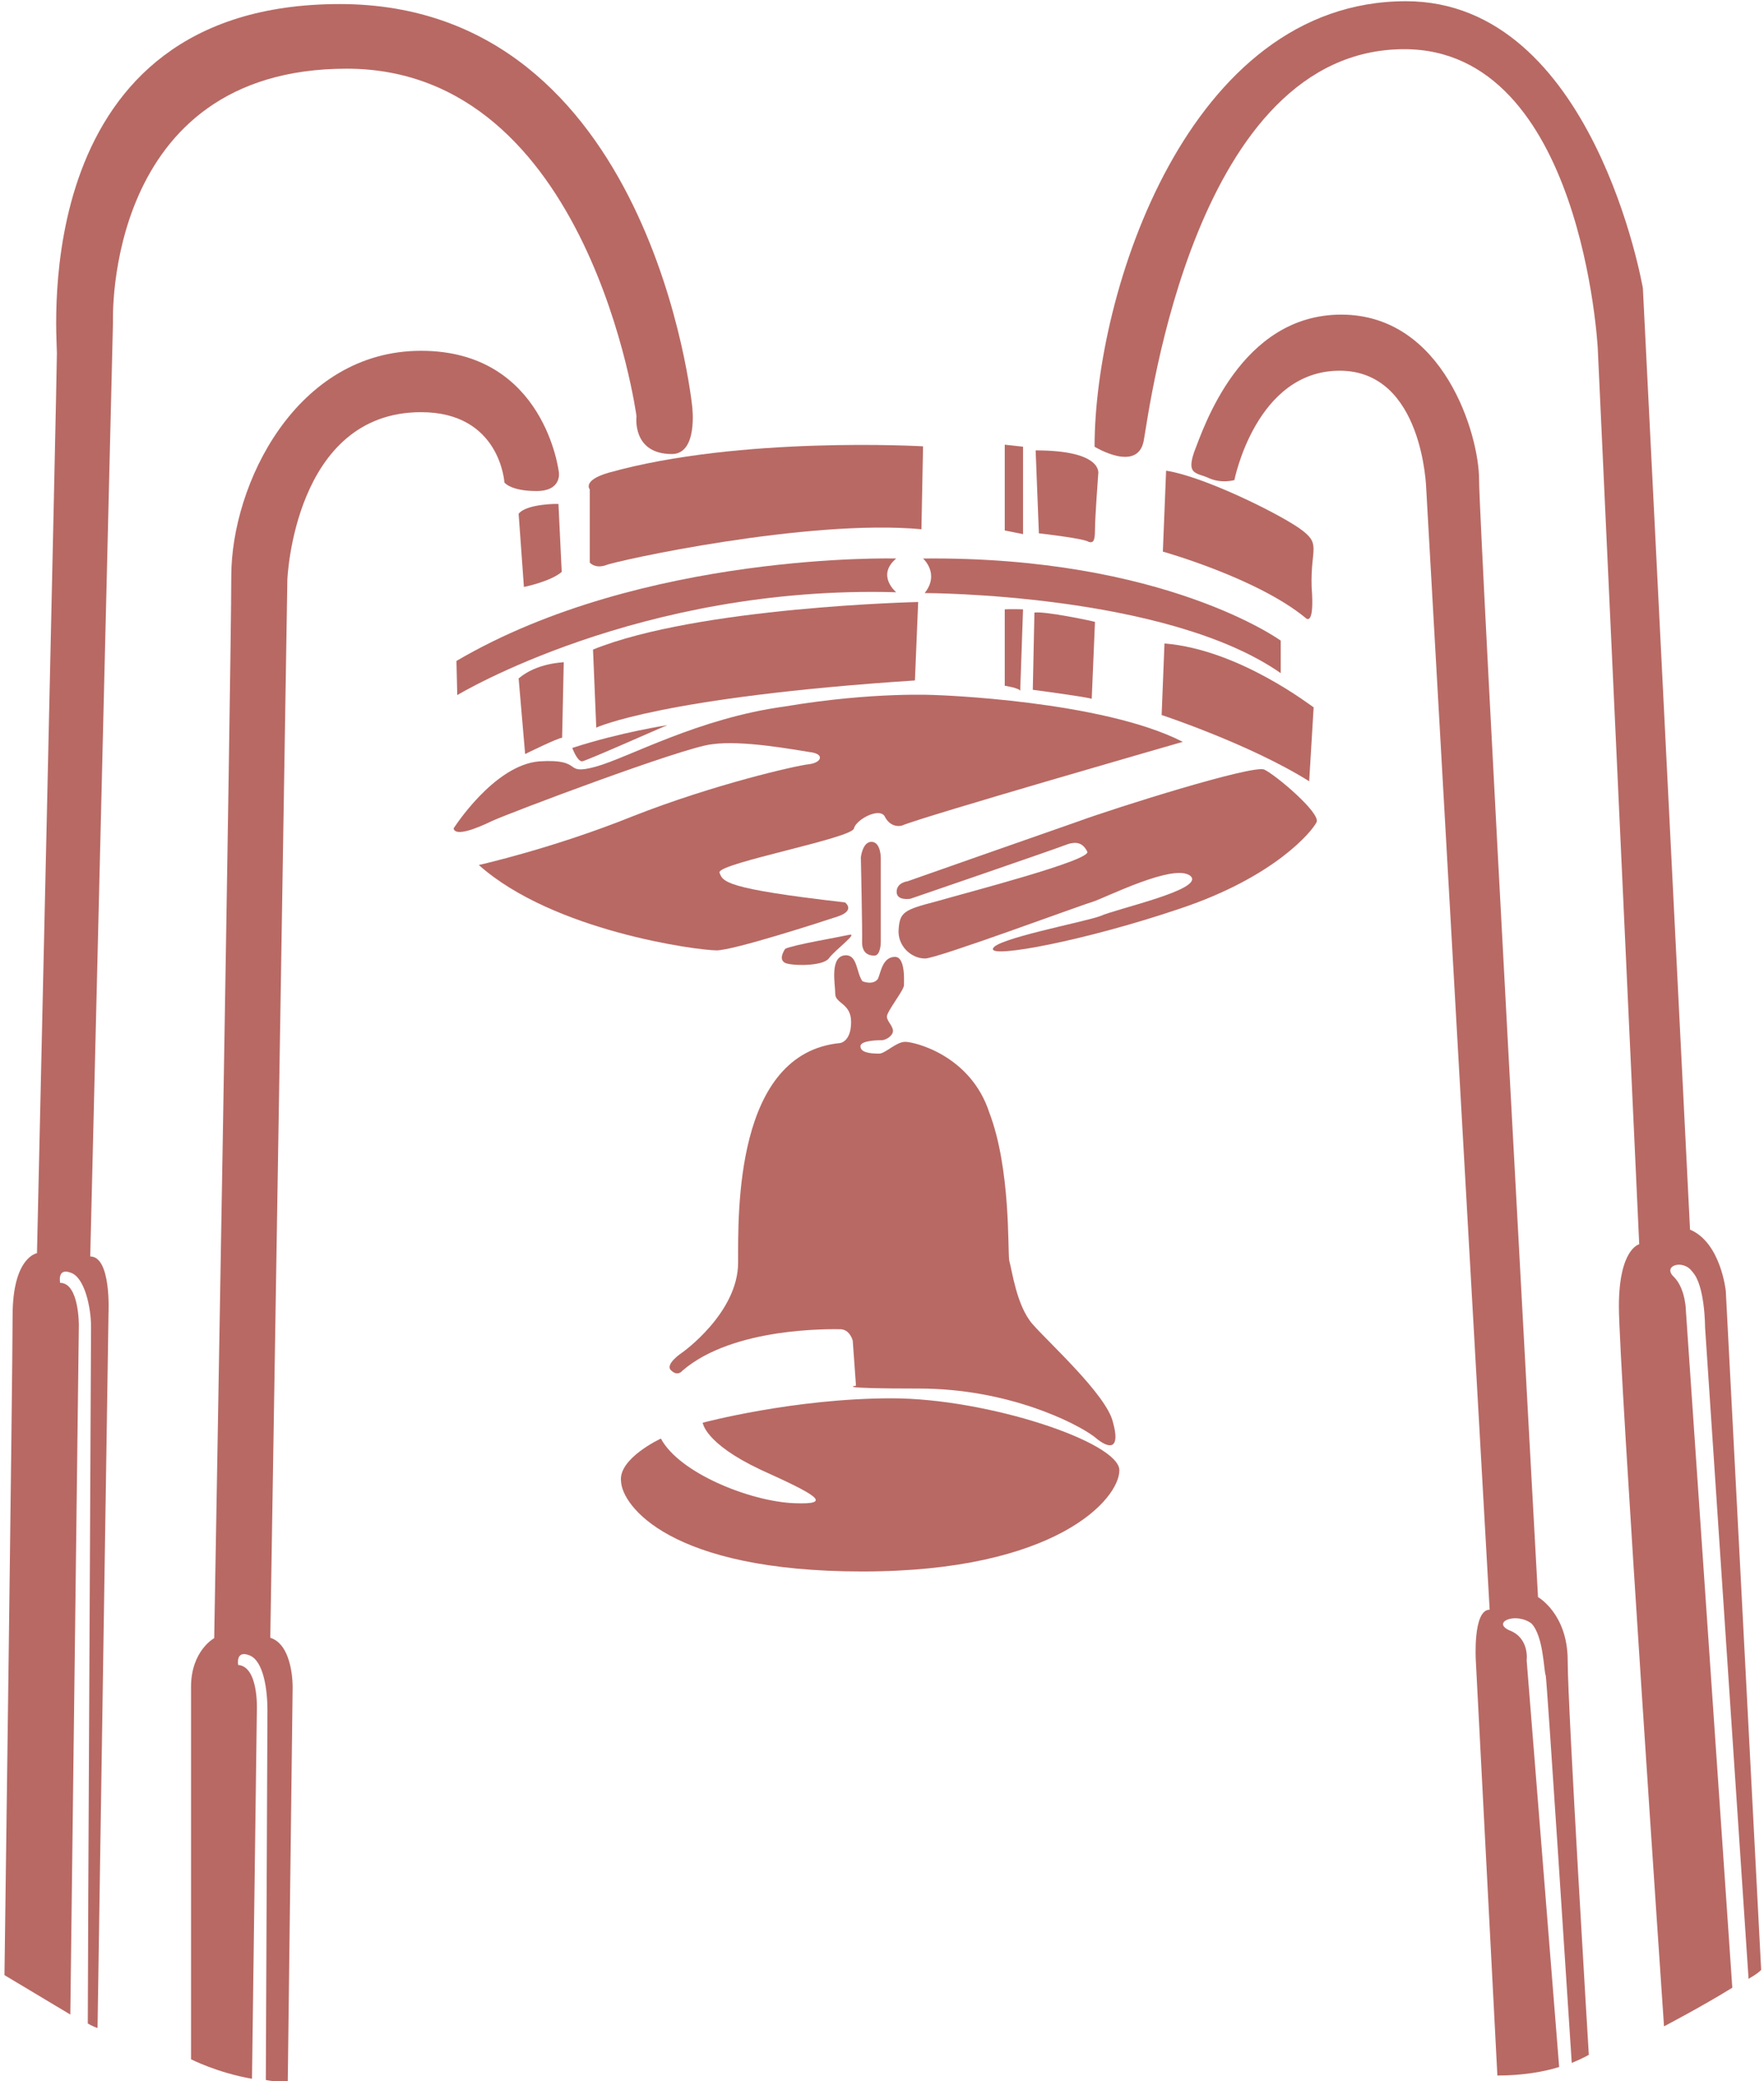 <?xml version="1.0" encoding="utf-8"?>
<!-- Generator: $$$/GeneralStr/196=Adobe Illustrator 27.6.0, SVG Export Plug-In . SVG Version: 6.00 Build 0)  -->
<svg version="1.1" id="圖層_1" xmlns="http://www.w3.org/2000/svg" xmlns:xlink="http://www.w3.org/1999/xlink" x="0px" y="0px"
	 viewBox="0 0 434 512" style="enable-background:new 0 0 434 512;" xml:space="preserve">
<style type="text/css">
	.st0{fill:#B86964;}
</style>
<g>
	<path class="st0" d="M170.3,100c0,0-9.9-99-86.7-99C6.8,1,14,81.6,14,86.9c0,5.2-4.9,221.4-4.9,221.4s-6,0.9-6,15.4
		c0,14.4-2,162.2-2,162.2s9.2,5.5,16.2,9.7l2.1-169.5c0,0,0.1-10.5-4.6-10.5c0,0-0.8-3.8,2.6-2.5c3.4,1.1,5,8.5,5,13.3
		c0,4.5-0.8,156.8-0.8,171.4c1,0.6,2,1,2.4,1.1l2.7-175.9c0,0,0.7-13.9-4.5-13.9l5.6-230c0,0-2.3-62.2,57.5-62.2
		c59.8,0,71.3,85.5,71.3,85.5s-1.2,9.3,8.7,9.3C171.8,111.7,170.3,100,170.3,100z"/>
	<path class="st0" d="M137.5,116.2c0,0-3.4-29.9-33.9-29.9c-30.7,0-46.7,32.8-46.7,55.5c0,22.5-4.2,261.2-4.2,261.2s-5.7,3.1-5.7,12
		c0,9.1,0,91.6,0,91.6s6.4,3.3,15,4.8l1.2-91c0,0,0.4-10.4-4.6-10.8c0,0-0.7-3.7,2.7-2.4c3.6,1.3,4.5,8.7,4.5,13.5
		c0,2.2-0.2,47.6-0.4,91c2,0.4,3.7,0.4,5.4,0.4l1.2-97c0,0,0.2-10.4-5.5-12.2l4.2-260.3c0,0,1.6-41.2,32.9-41.2
		c19.5,0,20.5,17.3,20.5,17.3s1.5,2.1,7.9,2.1C138.3,120.8,137.5,116.2,137.5,116.2z"/>
	<path class="st0" d="M371.4,401.1c-4.5-2,1.5-4.6,5.4-1.7c3,3.2,3,11.7,3.5,12.8c0.3,1.1,5.7,84.7,6.4,95.3c2.7-1.1,4.2-2,4.2-2
		s-5.2-85.5-5.2-97c0-11.5-7.3-15.6-7.3-15.6s-14.5-264-14.5-274.9c0-11-8.7-40.6-33.9-40.6c-24.8,0-33.9,27.9-36.2,33.8
		c-2,5.8,0.7,5,3.8,6.5c3.1,1.3,6.1,0.4,6.1,0.4s5.3-26.9,25.9-26.9c20.6,0,21.3,29.1,21.3,29.1l15.6,275.7
		c-4.2,0-3.4,12.6-3.4,12.6l5.3,102c6.1,0,11.4-0.9,15.2-2.1l-8-100.1C375.6,408.6,376.4,403,371.4,401.1z"/>
	<path class="st0" d="M411.9,314.2c-3.1-2.8,2.2-4.6,4.5-1.3c3.1,3.3,3.1,13.6,3.1,13.6l10.7,160.3c1.6-0.9,2.7-1.7,3.1-2.2
		l-8.7-167c0,0-1.2-11.9-8.8-15.1L404.2,70.9c0,0-12.1-70.6-58.3-70.6c-53.7,0-76.6,71.9-76.6,109.6c0,0,10.6,6.5,12.1-1.5
		c1.5-8.2,12.6-96.3,64.1-96.3c43.8,0,47.6,73.6,47.6,73.6l10.2,220.4c0,0-5,1.1-5,15.3c0,14.4,11.1,177.1,11.1,177.1
		s9.2-4.8,16.8-9.5l-11.4-166.3C414.8,322.7,414.8,317.2,411.9,314.2z"/>
	<path class="st0" d="M127.6,126.4l1.3,18c0,0,6.5-1.3,9.3-3.7l-0.8-16.7C137.5,123.9,129.5,123.9,127.6,126.4z"/>
	<path class="st0" d="M145.1,120.4v18c0,0,1.2,1.5,3.8,0.7c2.3-1.1,50-11.5,77.8-8.9l0.4-20.4c0,0-45-2.6-77.4,6.5
		C143.2,118.2,145.1,120.4,145.1,120.4z"/>
	<path class="st0" d="M286.9,115.8l-0.8,19.9c0,0,23.2,6.5,35.1,16.3c0,0,2.3,2.6,1.5-7.6c-0.3-9.8,2.6-10.5-3.1-14.5
		C313.6,125.8,295.7,117.1,286.9,115.8z"/>
	<path class="st0" d="M112.3,162.6l0.2,8.4c0,0,44.8-27.1,108-25.3c0,0-5-4.1,0-8.3C220.6,137.4,158.1,135.7,112.3,162.6z"/>
	<path class="st0" d="M227.1,137.4c0,0,4.2,3.7,0.4,8.5c0,0,59.4,0,87.6,19.7v-8C315.1,157.6,286.5,136.8,227.1,137.4z"/>
	<polygon class="st0" points="247.2,109.4 247.2,130.5 251.7,131.4 251.7,109.9 	"/>
	<path class="st0" d="M254.8,110.8l0.8,20.4c0,0,11.4,1.3,12.2,2.1c1.1,0.3,1.6,0,1.6-3c0-2.9,0.8-13.7,0.8-13.7
		S271.6,110.8,254.8,110.8z"/>
	<path class="st0" d="M127.6,166.9l1.6,18.6c0,0,8.1-4,9.1-4l0.4-18.6C138.6,163,132.2,163,127.6,166.9z"/>
	<path class="st0" d="M145.9,159.8l0.8,19.2c0,0,15.9-7.5,78.4-11.6l0.8-19.3C225.9,148.1,171.8,149.3,145.9,159.8z"/>
	<path class="st0" d="M247.2,149.9v18.8c0,0,3.8,0.6,3.8,1.3l0.7-20.1C251.7,149.9,248.8,149.8,247.2,149.9z"/>
	<path class="st0" d="M254.5,150.7l-0.4,19c0,0,12.2,1.6,14.5,2.2l0.8-18.9C269.4,152.9,257.1,150.3,254.5,150.7z"/>
	<path class="st0" d="M286.5,158.3l-0.7,17.6c0,0,21.8,7.2,36.3,16.3l1.1-18.2C323.1,174.1,305.1,159.8,286.5,158.3z"/>
	<path class="st0" d="M111.6,203.8c0,0,9.9-15.6,21.1-16.5c11.3-0.7,5.5,3.6,13.9,1.3c8-2.2,25.1-11.9,46.5-14.8
		c22-3.7,37.3-2.8,37.3-2.8s40.7,1.3,60.6,11.5c0,0-64,18.4-69.1,20.6c0,0-2.5,0.8-4.1-2c-1.1-2.8-7.2,0.5-7.7,2.7
		c-0.4,2.4-33.1,8.5-33.1,10.8c0.8,2.3,1.1,4,30.9,7.4c0,0,2.6,1.9-1.6,3.4c-4.5,1.5-25.9,8.4-30,8.4c-4.7,0-40.2-4.7-58.5-21
		c0,0,18.3-4.1,37.9-12c19.8-7.8,40.3-12.5,43.4-12.8c3.1-0.4,3.9-2.6,0-3c-3.4-0.5-16.4-3-24-1.9c-7.2,0.8-50.3,17.1-54.1,18.9
		C117.3,203.8,112,205.9,111.6,203.8z"/>
	<path class="st0" d="M140.8,184c0,0,1.2,3.3,2.4,3.3c0.8,0,19.4-8.3,21-8.9C164.2,178.4,152.8,180.1,140.8,184z"/>
	<path class="st0" d="M211.8,210.9c0,0,0.4-3.8,2.6-3.8c2.3,0,2.3,3.9,2.3,3.9v20.8c0,0,0,3.3-1.6,3.3c-1.5,0-3-0.7-3-3.3
		C212.2,229.5,211.8,210.9,211.8,210.9z"/>
	<path class="st0" d="M224,221.1c0,0-3.4,0.6-3.4-1.7c0-2.3,2.7-2.6,2.7-2.6s32.4-11.4,41.9-14.7c9.6-3.5,42.7-13.9,45.8-12.8
		c2.7,1.2,14.1,10.8,12.9,13c-1.1,2.2-10.2,13.4-33.5,21.2c-23.3,7.9-46.8,12.3-46.1,9.9c0.4-2.4,22.1-6.5,26.3-8
		c4.2-1.9,25.5-6.5,22.4-9.8c-3.7-3.6-21.3,5.4-24.3,6.3c-3.1,0.9-38.1,13.9-41.1,13.9c-3.5,0-6.9-3.2-6.5-7.3
		c0.3-4.1,1.4-4.7,9.1-6.7c7.6-2.2,38.5-10.2,37.3-12.3c-1.2-2.4-3-2.6-5.7-1.5C258.7,209.2,224,221.1,224,221.1z"/>
	<path class="st0" d="M193.2,233.4c0,0-1.9,2.6,0,3.5c1.5,0.7,9.1,0.9,10.7-1.1c1.5-2.1,7.6-6.5,4.9-5.8
		C206.1,230.6,195.4,232.4,193.2,233.4z"/>
	<path class="st0" d="M212.2,241.4c0,0,2.6,1.1,3.8-0.6c0.7-1.5,1.1-5.4,4.2-5.4c2.6,0,2.2,6,2.2,7c0,1.2-4.2,6.4-4.2,7.7
		c0,1.1,1.5,2.3,1.5,3.5c0,1.3-1.9,2.3-2.7,2.3c-0.7,0-5.3,0-5.3,1.5c0,1.6,2.6,1.8,4.6,1.8c1.5,0,4.2-2.9,6.4-2.9
		c2.3,0,16.1,3.3,20.7,17.4c5.3,13.9,4.5,33.8,4.9,36.4c0.7,2.4,1.8,11.1,5.7,15.6c3.8,4.4,18.2,17.4,19.8,24.1
		c1.9,6.7-0.7,7-4.5,3.7c-4.6-3.5-21.4-11.9-43.1-11.9c-21.7,0-15.6-0.7-15.6-0.7l-0.8-11.1c0,0-0.7-2.8-3.1-2.8
		c-2.2,0-26.3-0.6-38.8,10.2c0,0-1.1,1.5-2.7,0c-1.9-1.5,2.7-4.5,2.7-4.5s13.7-9.7,13.7-22.1s-0.8-51.5,25.1-54c0,0,2.7-0.3,2.7-5.2
		c0-4.6-3.9-4.5-3.9-6.9c0-2.4-1.5-9.5,2.7-9.5C211,235.1,210.7,239.4,212.2,241.4z"/>
	<path class="st0" d="M162.6,353.9c0,0-10.6,4.9-9.8,10.6c0.3,5.8,11.8,22.1,59.4,22.1c47.6,0,63.2-17.8,63.2-24.9
		c0-6.9-32.4-17.7-56-17.7c-24.1,0-46.5,6-46.5,6s0.4,5,14.1,11.5c13.7,6.2,18.3,8.7,8.4,8.3C184.8,369.4,167.2,362.5,162.6,353.9z"
		/>
</g>
</svg>
